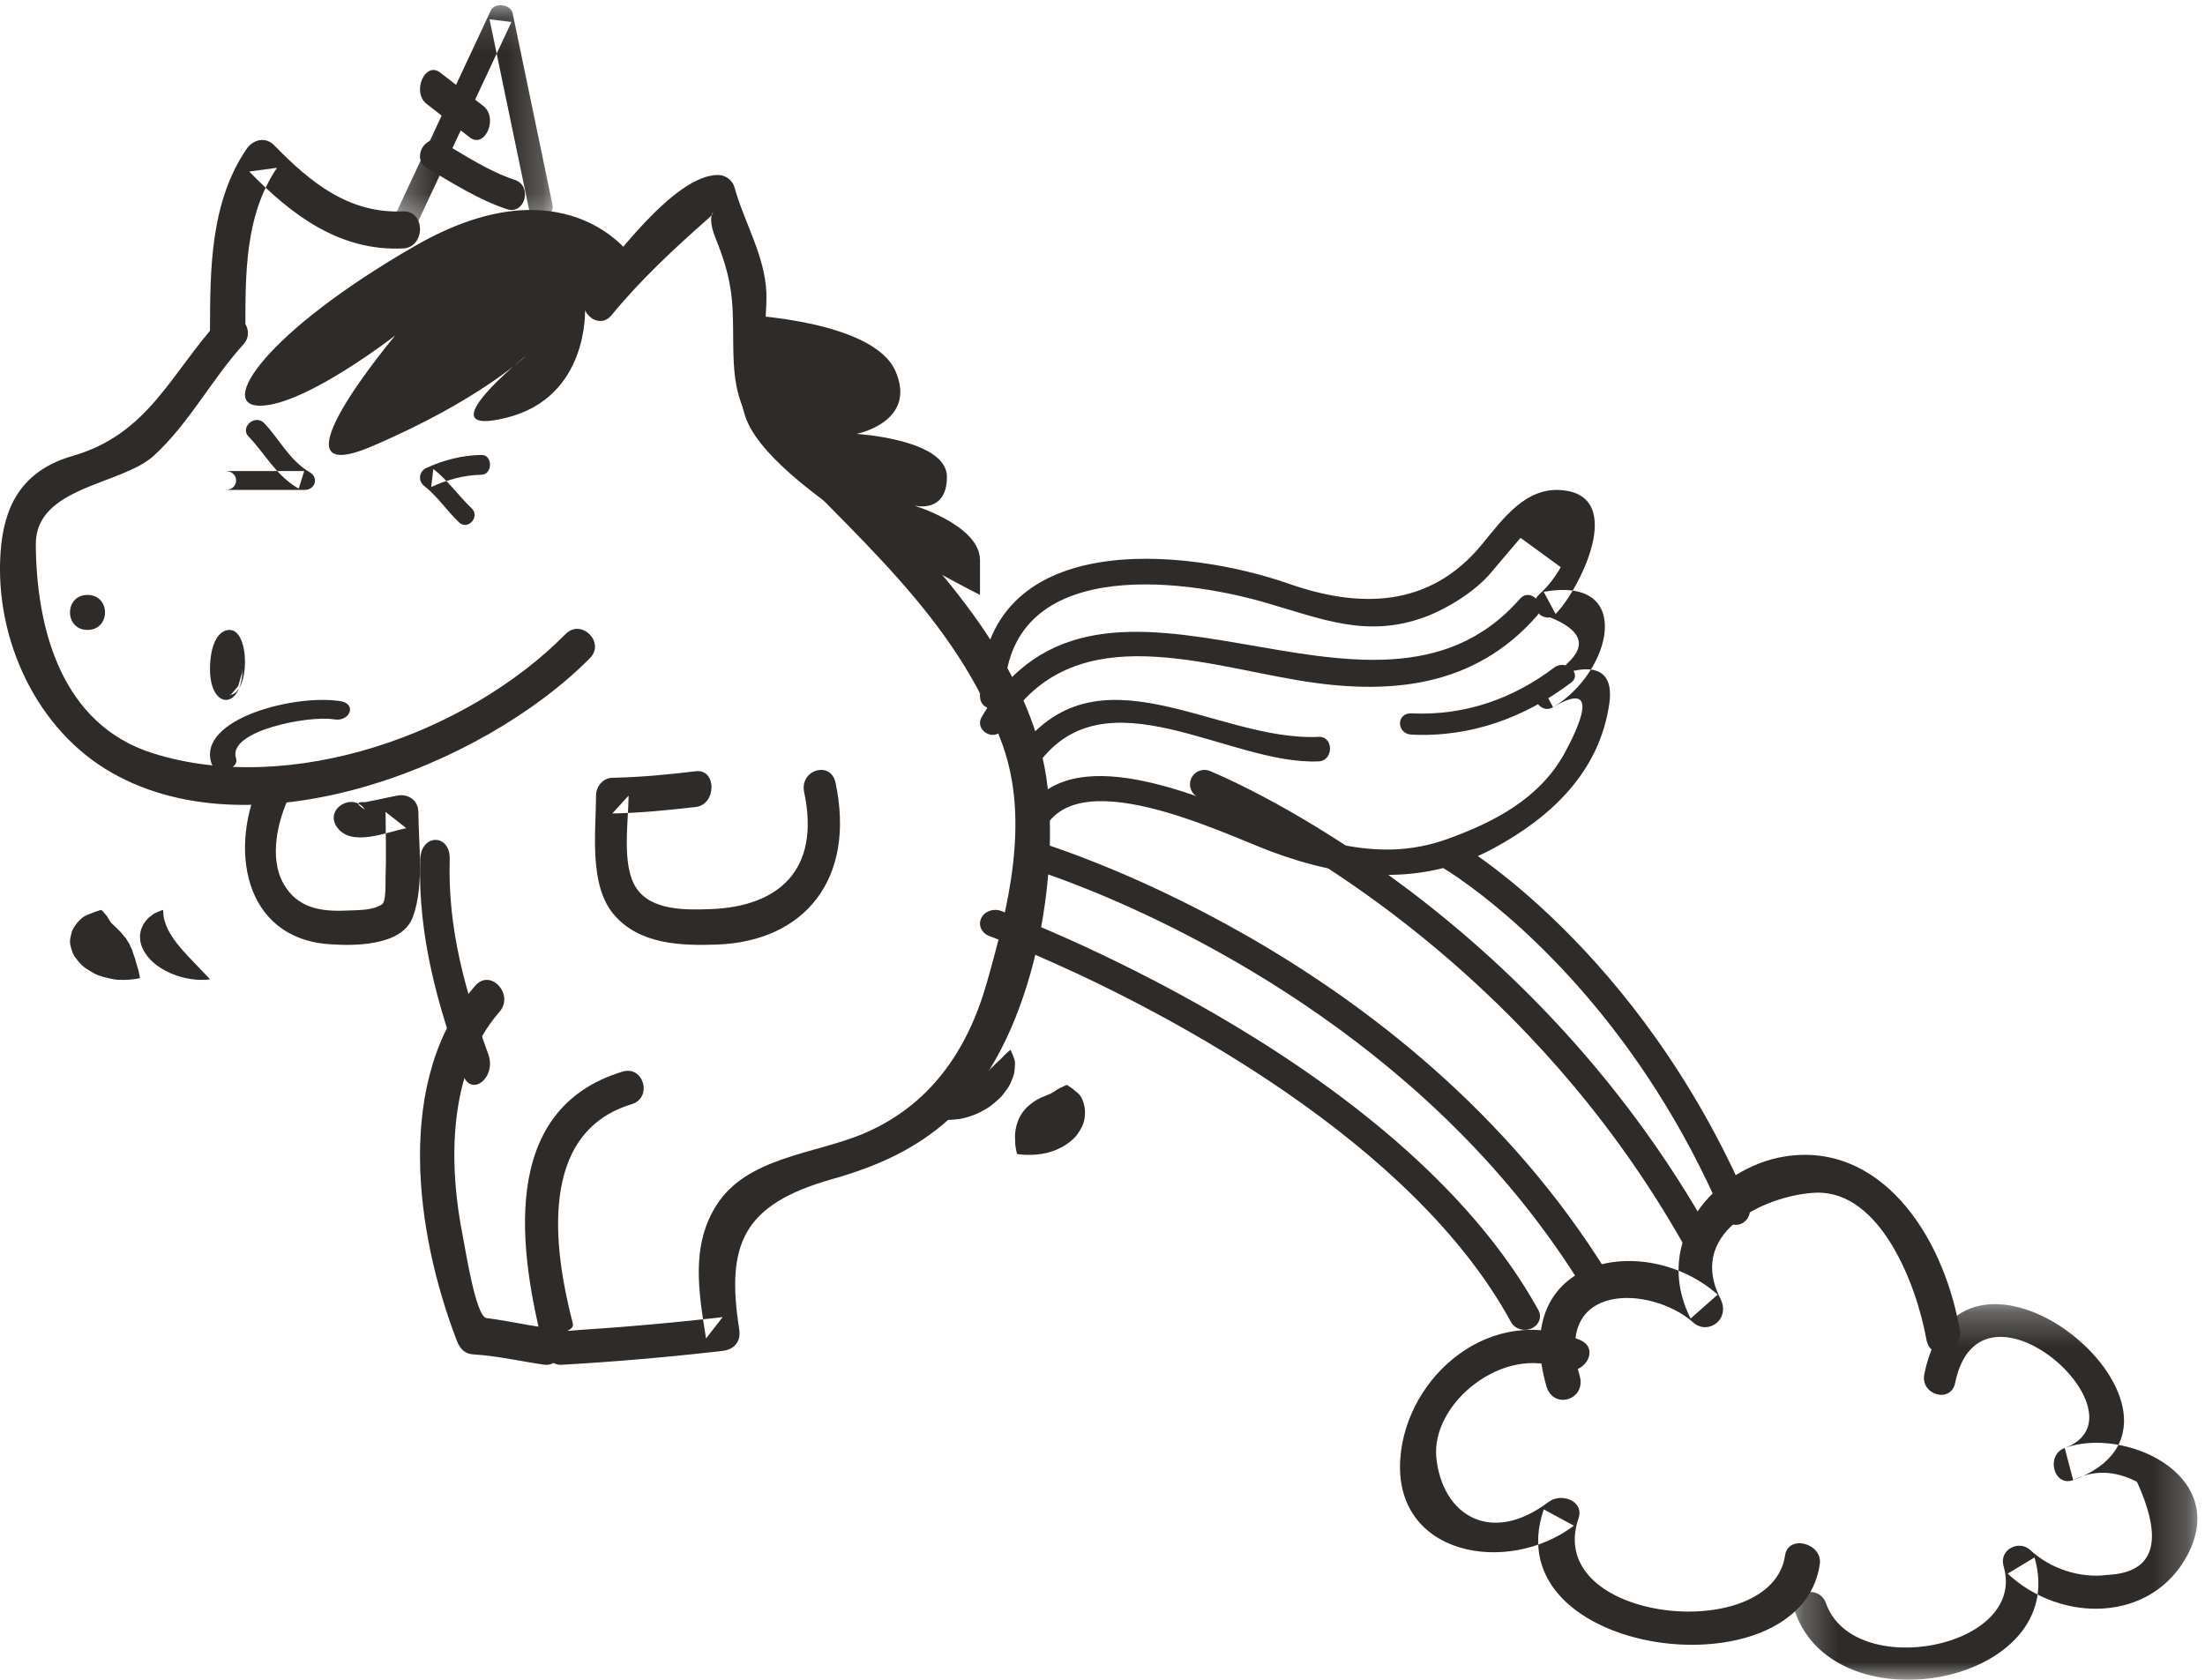 <?xml version="1.0" encoding="UTF-8"?>
<svg width="63px" height="48px" viewBox="0 0 63 48" version="1.1" xmlns="http://www.w3.org/2000/svg" xmlns:xlink="http://www.w3.org/1999/xlink">
    <!-- Generator: Sketch 48.2 (47327) - http://www.bohemiancoding.com/sketch -->
    <title>Page 1</title>
    <desc>Created with Sketch.</desc>
    <defs>
        <polygon id="path-1" points="0.281 0.148 4.791 0.148 4.791 6.586 0.281 6.586"></polygon>
        <polygon id="path-3" points="0.26 0.265 11.782 0.265 11.782 11 0.26 11"></polygon>
    </defs>
    <g id="Mobile" stroke="none" stroke-width="1" fill="none" fill-rule="evenodd" transform="translate(-214, -684)">
        <g id="Page-1" transform="translate(214, 684)">
            <path d="M21.283,9 C21.283,9 24.956,9.156 25.586,10.607 C26.216,12.058 24.472,12.399 24.472,12.399 C24.472,12.399 27.055,12.551 27.055,13.625 C27.055,14.699 26.111,14.444 26.111,14.444 C26.111,14.444 28,15.012 28,16.005 L28,17 C28,17 21.921,13.973 21.283,11.864 C20.646,9.756 21.283,9 21.283,9" id="Fill-1" fill="#2E2B28"></path>
            <path d="M18,7.273 C18,7.273 16.111,4.582 11.862,7.025 C7.613,9.468 6.161,11.627 7.458,11.593 C8.757,11.559 11.293,9.585 11.293,9.585 C11.293,9.585 7.518,14.08 10.619,12.756 C13.72,11.432 15.028,10.164 15.028,10.164 C15.028,10.164 12.086,12.528 14.465,11.938 C16.845,11.351 16.715,8.817 16.715,8.817 L18,7.273 Z" id="Fill-3" fill="#2E2B28"></path>
            <path d="M12.206,4.808 C12.948,5.239 13.668,5.707 14.484,5.977 C15.002,6.148 15.221,5.31 14.708,5.14 C13.963,4.894 13.307,4.453 12.63,4.059 C12.157,3.785 11.734,4.534 12.206,4.808" id="Fill-5" fill="#2E2B28"></path>
            <path d="M12.187,2.968 C12.596,3.29 13.009,3.601 13.418,3.923 C13.852,4.266 14.245,3.373 13.813,3.032 C13.404,2.71 12.991,2.399 12.582,2.077 C12.148,1.734 11.755,2.627 12.187,2.968" id="Fill-7" fill="#2E2B28"></path>
            <path d="M6.256,9.156 C4.883,10.669 4.234,12.407 2.081,13.026 C0.769,13.403 0.172,14.276 0.036,15.562 C-0.222,18.008 0.903,20.672 3.018,21.976 C7.138,24.517 13.804,21.9 16.858,18.803 C17.301,18.354 16.605,17.666 16.161,18.116 C13.35,20.966 8.31,22.764 4.369,21.525 C1.757,20.704 1.04,17.973 1.023,15.562 C1.01,13.896 3.477,13.865 4.397,13.02 C5.418,12.081 6.029,10.862 6.953,9.843 C7.376,9.378 6.681,8.688 6.256,9.156" id="Fill-9" fill="#2E2B28"></path>
            <path d="M7.011,9.487 C7.012,7.867 6.983,6.171 7.915,4.795 C7.651,4.831 7.386,4.866 7.122,4.902 C8.351,6.169 9.719,7.18 11.512,7.1 C12.161,7.071 12.164,6.01 11.512,6.04 C9.983,6.109 8.879,5.227 7.836,4.153 C7.589,3.897 7.23,3.983 7.043,4.259 C6.008,5.785 6.002,7.688 6,9.487 C5.999,10.171 7.01,10.171 7.011,9.487" id="Fill-11" fill="#2E2B28"></path>
            <path d="M17.472,9.007 C18.306,7.991 19.258,7.107 20.245,6.236 C20.569,5.951 20.117,5.999 20.444,6.804 C20.732,7.518 20.901,8.101 20.933,8.882 C20.994,10.317 20.782,11.402 21.795,12.505 C24.35,15.284 27.349,17.633 28.649,21.295 C29.425,23.481 28.806,25.936 28.192,28.091 C27.638,30.035 26.552,31.618 24.617,32.416 C23.261,32.975 21.348,33.071 20.479,34.425 C19.723,35.602 19.967,36.942 20.172,38.247 C20.33,38.044 20.489,37.84 20.647,37.637 C19.609,37.757 18.571,37.854 17.53,37.935 C17.229,37.958 16.928,37.98 16.626,37.999 C15.837,38.052 16.431,38.064 16.366,37.816 C15.819,35.711 15.353,32.368 18.047,31.553 C18.651,31.369 18.394,30.439 17.786,30.622 C14.204,31.707 14.835,35.833 15.566,38.645 C15.617,38.843 15.827,39.012 16.04,38.999 C17.58,38.912 19.115,38.778 20.647,38.601 C20.988,38.562 21.174,38.325 21.121,37.991 C20.739,35.555 21.22,34.418 23.774,33.694 C25.043,33.335 26.164,32.843 27.14,31.956 C29.437,29.87 30.256,25.386 29.932,22.501 C29.573,19.301 27.165,16.549 24.996,14.307 C24.072,13.353 22.978,12.493 22.161,11.446 C21.606,10.733 21.931,9.204 21.896,8.354 C21.852,7.305 21.261,6.349 20.986,5.354 C20.929,5.147 20.729,5 20.511,5 C19.264,5 17.495,7.45 16.776,8.325 C16.383,8.805 17.075,9.491 17.472,9.007" id="Fill-13" fill="#2E2B28"></path>
            <path d="M12.005,24.556 C11.938,26.766 12.516,28.76 13.223,30.707 C13.465,31.371 14.192,30.788 13.952,30.126 C13.308,28.354 12.788,26.566 12.849,24.556 C12.871,23.813 12.028,23.816 12.005,24.556" id="Fill-15" fill="#2E2B28"></path>
            <path d="M13.582,28.163 C11.262,30.824 11.86,35.217 13.054,38.314 C13.143,38.545 13.283,38.688 13.524,38.702 C14.204,38.742 14.864,38.897 15.537,38.995 C16.158,39.085 16.15,38.022 15.537,37.934 C14.989,37.854 14.446,37.734 13.897,37.663 C13.593,37.624 13.29,35.657 13.229,35.356 C12.796,33.216 12.809,30.591 14.271,28.913 C14.703,28.418 14.015,27.666 13.582,28.163" id="Fill-17" fill="#2E2B28"></path>
            <path d="M7.468,22.246 C6.518,24.199 6.946,26.795 9.386,26.979 C10.094,27.032 11.497,27.048 11.801,26.191 C12.123,25.283 11.959,24.148 11.953,23.2 C11.951,22.865 11.657,22.677 11.36,22.733 C11.178,22.767 10.997,22.805 10.817,22.845 C10.69,22.871 10.563,22.898 10.435,22.922 C10.174,22.906 10.171,22.977 10.427,23.133 C10.087,22.623 9.274,23.105 9.618,23.621 C10.022,24.228 11.056,23.77 11.609,23.666 C11.411,23.511 11.213,23.355 11.016,23.2 C11.02,23.833 11.038,24.465 11.016,25.097 C11.011,25.245 11.035,25.761 10.914,25.842 C10.648,26.021 10.209,26.005 9.908,26.019 C9.176,26.053 8.497,25.957 8.098,25.248 C7.682,24.509 7.932,23.443 8.277,22.734 C8.548,22.178 7.739,21.688 7.468,22.246" id="Fill-19" fill="#2E2B28"></path>
            <path d="M19.884,22.038 C19.088,22.133 18.296,22.21 17.495,22.225 C17.241,22.23 17.031,22.454 17.03,22.735 C17.026,23.772 16.822,25.278 17.532,26.125 C18.261,26.995 19.471,27.026 20.477,26.991 C22.991,26.904 24.457,25.115 23.872,22.365 C23.737,21.725 22.84,21.997 22.976,22.637 C23.455,24.894 22.208,25.912 20.295,25.978 C19.62,26.002 18.595,26.034 18.167,25.356 C17.756,24.707 17.957,23.473 17.96,22.735 C17.805,22.905 17.65,23.075 17.495,23.245 C18.296,23.23 19.088,23.152 19.884,23.058 C20.474,22.988 20.48,21.968 19.884,22.038" id="Fill-21" fill="#2E2B28"></path>
            <path d="M7.102,12.474 C7.591,12.984 7.877,13.582 8.534,13.963 C8.587,13.795 8.64,13.627 8.693,13.46 L6.306,13.46 C5.898,13.46 5.898,14 6.306,14 L6.44,14 C6.848,14 6.848,13.46 6.44,13.46 L6.306,13.46 C5.898,13.46 5.898,14 6.306,14 L8.693,14 C9.022,14 9.104,13.642 8.853,13.496 C8.266,13.156 7.987,12.55 7.549,12.092 C7.29,11.822 6.846,12.207 7.102,12.474" id="Fill-23" fill="#2E2B28"></path>
            <path d="M13.753,13 C13.209,13.01 12.686,13.141 12.184,13.371 C11.975,13.466 11.93,13.738 12.123,13.889 C12.496,14.179 12.77,14.598 13.115,14.927 C13.363,15.165 13.727,14.766 13.477,14.527 C13.097,14.164 12.793,13.721 12.381,13.4 C12.361,13.572 12.34,13.744 12.32,13.917 C12.78,13.706 13.253,13.576 13.753,13.566 C14.082,13.56 14.083,12.993 13.753,13" id="Fill-25" fill="#2E2B28"></path>
            <path d="M6.743,21.665 C6.492,20.885 8.817,20.435 9.545,20.556 C10.003,20.633 10.196,20.114 9.739,20.038 C8.442,19.822 5.632,20.538 6.04,21.807 C6.149,22.145 6.851,22.001 6.743,21.665" id="Fill-27" fill="#2E2B28"></path>
            <path d="M2.5,18 C3.167,18 3.167,17 2.5,17 C1.833,17 1.833,18 2.5,18" id="Fill-29" fill="#2E2B28"></path>
            <path d="M6.93,19.101 C6.926,19.139 6.923,19.176 6.919,19.214 C6.879,19.351 6.839,19.488 6.799,19.624 C6.803,19.616 6.808,19.608 6.812,19.598 C6.744,19.678 6.675,19.758 6.607,19.838 C6.588,19.846 6.569,19.853 6.55,19.86 C7.149,19.84 7.151,17.981 6.55,18 C6.219,18.011 6.005,18.439 6,19.101 C5.99,20.3 6.92,20.299 6.93,19.101" id="Fill-31" fill="#2E2B28"></path>
            <g id="Group-35" transform="translate(11, 0)">
                <mask id="mask-2" fill="white">
                    <use xlink:href="#path-1"></use>
                </mask>
                <g id="Clip-34"></g>
                <path d="M0.905,6.418 C1.808,4.488 2.71,2.558 3.613,0.628 C3.404,0.603 3.196,0.577 2.987,0.552 C3.365,2.373 3.744,4.194 4.122,6.015 C4.207,6.42 4.867,6.248 4.784,5.845 C4.405,4.024 4.026,2.203 3.648,0.381 C3.594,0.123 3.139,0.053 3.021,0.305 C2.118,2.235 1.216,4.165 0.313,6.095 C0.138,6.469 0.728,6.796 0.905,6.418" id="Fill-33" fill="#2E2B28" mask="url(#mask-2)"></path>
            </g>
            <path d="M45.147,38.292 C42.601,37.208 40.186,39.32 40.01,41.664 C39.799,44.459 43.072,45.032 44.968,43.596 C44.681,43.441 44.395,43.286 44.108,43.131 C42.66,47.354 51.443,48.479 51.994,44.699 C52.083,44.097 51.091,43.837 51.002,44.445 C50.625,47.03 44.079,46.363 45.101,43.385 C45.27,42.889 44.608,42.642 44.24,42.921 C42.602,44.162 41.213,43.306 41.039,41.664 C40.874,40.108 42.951,38.403 44.628,39.117 C45.226,39.371 45.75,38.549 45.147,38.292" id="Fill-36" fill="#2E2B28"></path>
            <path d="M45.133,39.31 C44.357,36.613 47.179,36.728 48.38,37.791 C48.799,38.162 49.454,37.703 49.154,37.108 C48.131,35.085 50.688,34.107 51.91,34.081 C53.706,34.042 54.744,36.64 55.038,38.266 C55.166,38.977 56.116,38.676 55.988,37.967 C55.489,35.194 53.673,32.621 50.994,33.046 C49.015,33.361 47.174,35.445 48.303,37.677 C48.561,37.449 48.819,37.222 49.077,36.994 C47.019,35.172 43.111,35.888 44.183,39.609 C44.38,40.296 45.333,40.002 45.133,39.31" id="Fill-38" fill="#2E2B28"></path>
            <g id="Group-42" transform="translate(51, 37)">
                <mask id="mask-4" fill="white">
                    <use xlink:href="#path-3"></use>
                </mask>
                <g id="Clip-41"></g>
                <path d="M4.862,2.515 C5.572,-0.963 10.49,3.46 7.991,4.376 C8.072,4.682 8.153,4.988 8.234,5.294 C8.812,4.999 9.419,5.015 10.055,5.342 C10.836,7.053 10.551,7.941 9.201,8.004 C8.436,8.105 7.58,7.827 7.01,7.294 C6.684,6.989 6.106,7.278 6.246,7.758 C6.93,10.097 1.96,11.042 1.172,8.815 C0.97,8.244 0.086,8.49 0.29,9.068 C1.475,12.414 8.181,11.105 7.128,7.504 C6.873,7.659 6.618,7.813 6.363,7.967 C7.884,9.391 10.501,9.382 11.519,7.396 C12.693,5.102 9.656,3.763 7.991,4.376 C7.44,4.579 7.676,5.498 8.234,5.294 C12.861,3.599 5.053,-2.996 3.981,2.262 C3.859,2.861 4.74,3.115 4.862,2.515" id="Fill-40" fill="#2E2B28" mask="url(#mask-4)"></path>
            </g>
            <path d="M28.697,19.881 C28.749,15.904 33.693,16.513 36.114,17.208 C37.75,17.677 39.045,18.25 40.722,17.627 C41.343,17.397 42.133,16.91 42.58,16.387 C42.869,16.049 43.152,15.706 43.444,15.369 C43.827,15.649 44.21,15.928 44.593,16.207 C44.42,16.514 44.206,16.782 43.952,17.01 C43.672,17.29 43.975,17.699 44.291,17.642 C45.185,18.004 45.347,18.442 44.779,18.957 C44.563,19.213 44.311,19.412 44.023,19.554 C44.14,19.772 44.257,19.99 44.374,20.208 C45.769,19.378 45.086,20.814 44.709,21.509 C43.987,22.837 42.646,23.509 41.347,23.977 C39.278,24.723 37.384,23.923 35.454,23.213 C33.704,22.568 30.043,21.015 29.078,23.688 C28.914,24.143 29.588,24.338 29.75,23.889 C30.559,21.647 34.947,23.82 36.321,24.333 C38.425,25.117 40.615,25.358 42.686,24.234 C44.252,23.384 45.698,22.103 45.981,20.098 C46.188,18.625 44.688,19.159 44.023,19.554 C43.628,19.789 43.98,20.443 44.374,20.208 C46.044,19.217 46.731,16.439 44.106,16.912 C44.219,17.123 44.332,17.334 44.445,17.544 C45.102,16.889 46.516,14.143 44.598,14.004 C43.589,13.931 42.96,14.801 42.339,15.558 C40.834,17.391 38.809,17.376 36.826,16.681 C33.881,15.65 28.063,15.052 28,19.881 C27.994,20.37 28.691,20.369 28.697,19.881" id="Fill-43" fill="#2E2B28"></path>
            <path d="M28.642,20.833 C30.508,17.641 34.138,18.941 37.079,19.438 C39.644,19.872 42.101,19.668 43.91,17.6 C44.201,17.268 43.718,16.777 43.425,17.112 C39.211,21.93 31.503,14.579 28.05,20.485 C27.825,20.87 28.418,21.217 28.642,20.833" id="Fill-45" fill="#2E2B28"></path>
            <path d="M29.644,21.851 C31.576,19.149 35.127,21.875 37.677,21.756 C38.107,21.737 38.109,21.036 37.677,21.056 C34.731,21.194 31.331,18.33 29.065,21.497 C28.806,21.859 29.388,22.207 29.644,21.851" id="Fill-47" fill="#2E2B28"></path>
            <path d="M40.33,20.992 C42.045,21.075 43.595,20.486 44.887,19.507 C45.223,19.253 44.736,18.824 44.403,19.077 C43.246,19.955 41.862,20.457 40.33,20.384 C39.889,20.362 39.891,20.971 40.33,20.992" id="Fill-49" fill="#2E2B28"></path>
            <path d="M28.87,30 C28.87,30 28.896,30.044 28.927,30.118 C28.952,30.195 29.009,30.291 28.999,30.429 C28.997,30.497 28.99,30.572 28.978,30.652 C28.963,30.731 28.933,30.803 28.901,30.883 C28.845,31.045 28.722,31.194 28.602,31.344 C28.455,31.48 28.311,31.618 28.126,31.713 C27.957,31.818 27.766,31.888 27.597,31.934 C27.436,31.985 27.271,31.991 27.168,31.998 C27.062,32.003 27,31.998 27,31.998 C27,31.998 27.029,31.951 27.082,31.886 C27.132,31.815 27.215,31.742 27.291,31.634 C27.331,31.584 27.376,31.533 27.424,31.482 C27.473,31.43 27.514,31.37 27.567,31.315 C27.619,31.26 27.672,31.205 27.722,31.145 C27.771,31.085 27.83,31.03 27.885,30.973 C27.937,30.914 27.987,30.856 28.045,30.8 C28.105,30.746 28.154,30.688 28.206,30.633 C28.256,30.579 28.321,30.526 28.367,30.477 C28.412,30.429 28.461,30.383 28.51,30.338 C28.56,30.296 28.611,30.251 28.648,30.206 C28.685,30.162 28.726,30.125 28.757,30.095 C28.823,30.033 28.87,30 28.87,30" id="Fill-51" fill="#2E2B28"></path>
            <path d="M30.48,31 C30.48,31 30.553,31.041 30.644,31.11 C30.729,31.188 30.863,31.257 30.924,31.419 C30.955,31.495 30.981,31.584 30.994,31.68 C31.003,31.766 31.002,31.848 30.989,31.937 C30.971,32.118 30.878,32.278 30.769,32.432 C30.529,32.727 30.139,32.915 29.767,32.972 C29.583,33.003 29.406,33.002 29.275,32.998 C29.146,32.991 29.059,32.976 29.059,32.976 C29.059,32.976 29.037,32.908 29.023,32.812 C29.005,32.712 29,32.588 29,32.455 C29.009,32.189 29.097,31.927 29.258,31.732 C29.304,31.685 29.336,31.637 29.39,31.595 C29.441,31.551 29.495,31.512 29.546,31.475 C29.598,31.439 29.667,31.401 29.73,31.37 C29.796,31.343 29.858,31.317 29.915,31.293 C30.064,31.248 30.184,31.134 30.294,31.086 C30.401,31.031 30.48,31 30.48,31" id="Fill-53" fill="#2E2B28"></path>
            <path d="M4.657,26 C4.657,26 4.668,26.048 4.67,26.125 C4.666,26.164 4.678,26.211 4.688,26.253 C4.696,26.296 4.713,26.343 4.732,26.395 C4.76,26.495 4.816,26.598 4.877,26.701 C4.906,26.752 4.944,26.803 4.98,26.856 C5.021,26.907 5.053,26.962 5.102,27.013 C5.182,27.121 5.286,27.227 5.381,27.333 C5.487,27.443 5.585,27.547 5.67,27.635 C5.766,27.736 5.847,27.821 5.904,27.88 C5.966,27.942 6,27.986 6,27.986 C6,27.986 5.931,27.997 5.813,27.999 C5.693,28.004 5.528,27.992 5.336,27.956 C4.956,27.883 4.486,27.67 4.22,27.335 C4.091,27.169 4.002,26.982 4.001,26.797 C3.994,26.707 4.014,26.617 4.04,26.536 C4.073,26.455 4.108,26.381 4.164,26.318 C4.21,26.255 4.272,26.201 4.334,26.157 C4.389,26.11 4.446,26.081 4.495,26.062 C4.591,26.02 4.657,26 4.657,26" id="Fill-55" fill="#2E2B28"></path>
            <path d="M2.896,26 C2.896,26 2.949,26.048 3.011,26.126 C3.086,26.196 3.12,26.329 3.225,26.417 C3.264,26.454 3.306,26.496 3.352,26.539 C3.379,26.573 3.443,26.623 3.472,26.662 C3.506,26.703 3.531,26.743 3.571,26.781 C3.613,26.819 3.618,26.862 3.651,26.901 C3.679,26.941 3.707,26.981 3.719,27.029 C3.738,27.073 3.768,27.117 3.783,27.168 C3.804,27.275 3.866,27.373 3.885,27.491 C3.914,27.606 3.955,27.709 3.971,27.8 C3.993,27.885 4,27.948 4,27.948 C4,27.948 3.922,27.971 3.791,27.984 C3.726,27.991 3.644,28.001 3.557,28 C3.47,27.999 3.361,28.005 3.264,27.985 C3.069,27.948 2.82,27.901 2.627,27.778 C2.53,27.72 2.42,27.661 2.342,27.582 C2.26,27.503 2.193,27.415 2.127,27.328 C2.072,27.238 2.043,27.137 2.02,27.041 C1.988,26.946 1.998,26.848 2.02,26.756 C2.043,26.661 2.057,26.581 2.116,26.494 C2.171,26.408 2.233,26.333 2.298,26.272 C2.426,26.145 2.586,26.114 2.699,26.062 C2.813,26.02 2.896,26 2.896,26" id="Fill-57" fill="#2E2B28"></path>
            <path d="M43.174,37.782 C40.37,32.626 33.377,28.97 30.06,27.495 C28.956,27.001 28.271,26.75 28.27,26.748 L28.27,26.75 C28.048,26.667 27.941,26.44 28.033,26.242 C28.124,26.042 28.378,25.948 28.6,26.029 C28.63,26.055 39.948,30.168 43.956,37.44 C44.061,37.633 43.972,37.866 43.756,37.961 C43.695,37.987 43.629,38 43.565,38 C43.404,38 43.25,37.92 43.174,37.782" id="Fill-59" fill="#2E2B28"></path>
            <path d="M45.223,36.803 C41.079,30.055 34.175,26.649 30.99,25.379 C29.93,24.955 29.296,24.773 29.295,24.772 L29.296,24.773 C29.075,24.709 28.952,24.488 29.018,24.279 C29.086,24.071 29.318,23.953 29.539,24.018 C29.579,24.034 40.212,27.103 45.944,36.408 C46.059,36.595 45.991,36.837 45.792,36.947 C45.727,36.983 45.655,37 45.584,37 C45.44,37 45.3,36.929 45.223,36.803" id="Fill-61" fill="#2E2B28"></path>
            <path d="M48.229,35.788 C44.284,28.658 38.378,24.901 35.684,23.478 C34.787,23.004 34.26,22.794 34.259,22.793 L34.26,22.794 C34.048,22.709 33.945,22.469 34.029,22.259 C34.114,22.048 34.354,21.945 34.565,22.03 C34.607,22.05 43.532,25.617 48.949,35.391 C49.059,35.589 48.986,35.839 48.788,35.948 C48.724,35.984 48.656,36 48.589,36 C48.444,36 48.304,35.923 48.229,35.788" id="Fill-63" fill="#2E2B28"></path>
            <path d="M49.222,34.749 C46.937,29.424 43.55,26.47 42.014,25.335 C41.503,24.958 41.209,24.789 41.209,24.789 L41.209,24.789 C41.013,24.677 40.942,24.42 41.051,24.217 C41.16,24.013 41.408,23.94 41.604,24.053 C41.648,24.08 46.813,27.067 49.965,34.408 C50.056,34.62 49.963,34.869 49.759,34.964 C49.705,34.988 49.649,35 49.595,35 C49.438,35 49.288,34.906 49.222,34.749" id="Fill-65" fill="#2E2B28"></path>
        </g>
    </g>
</svg>